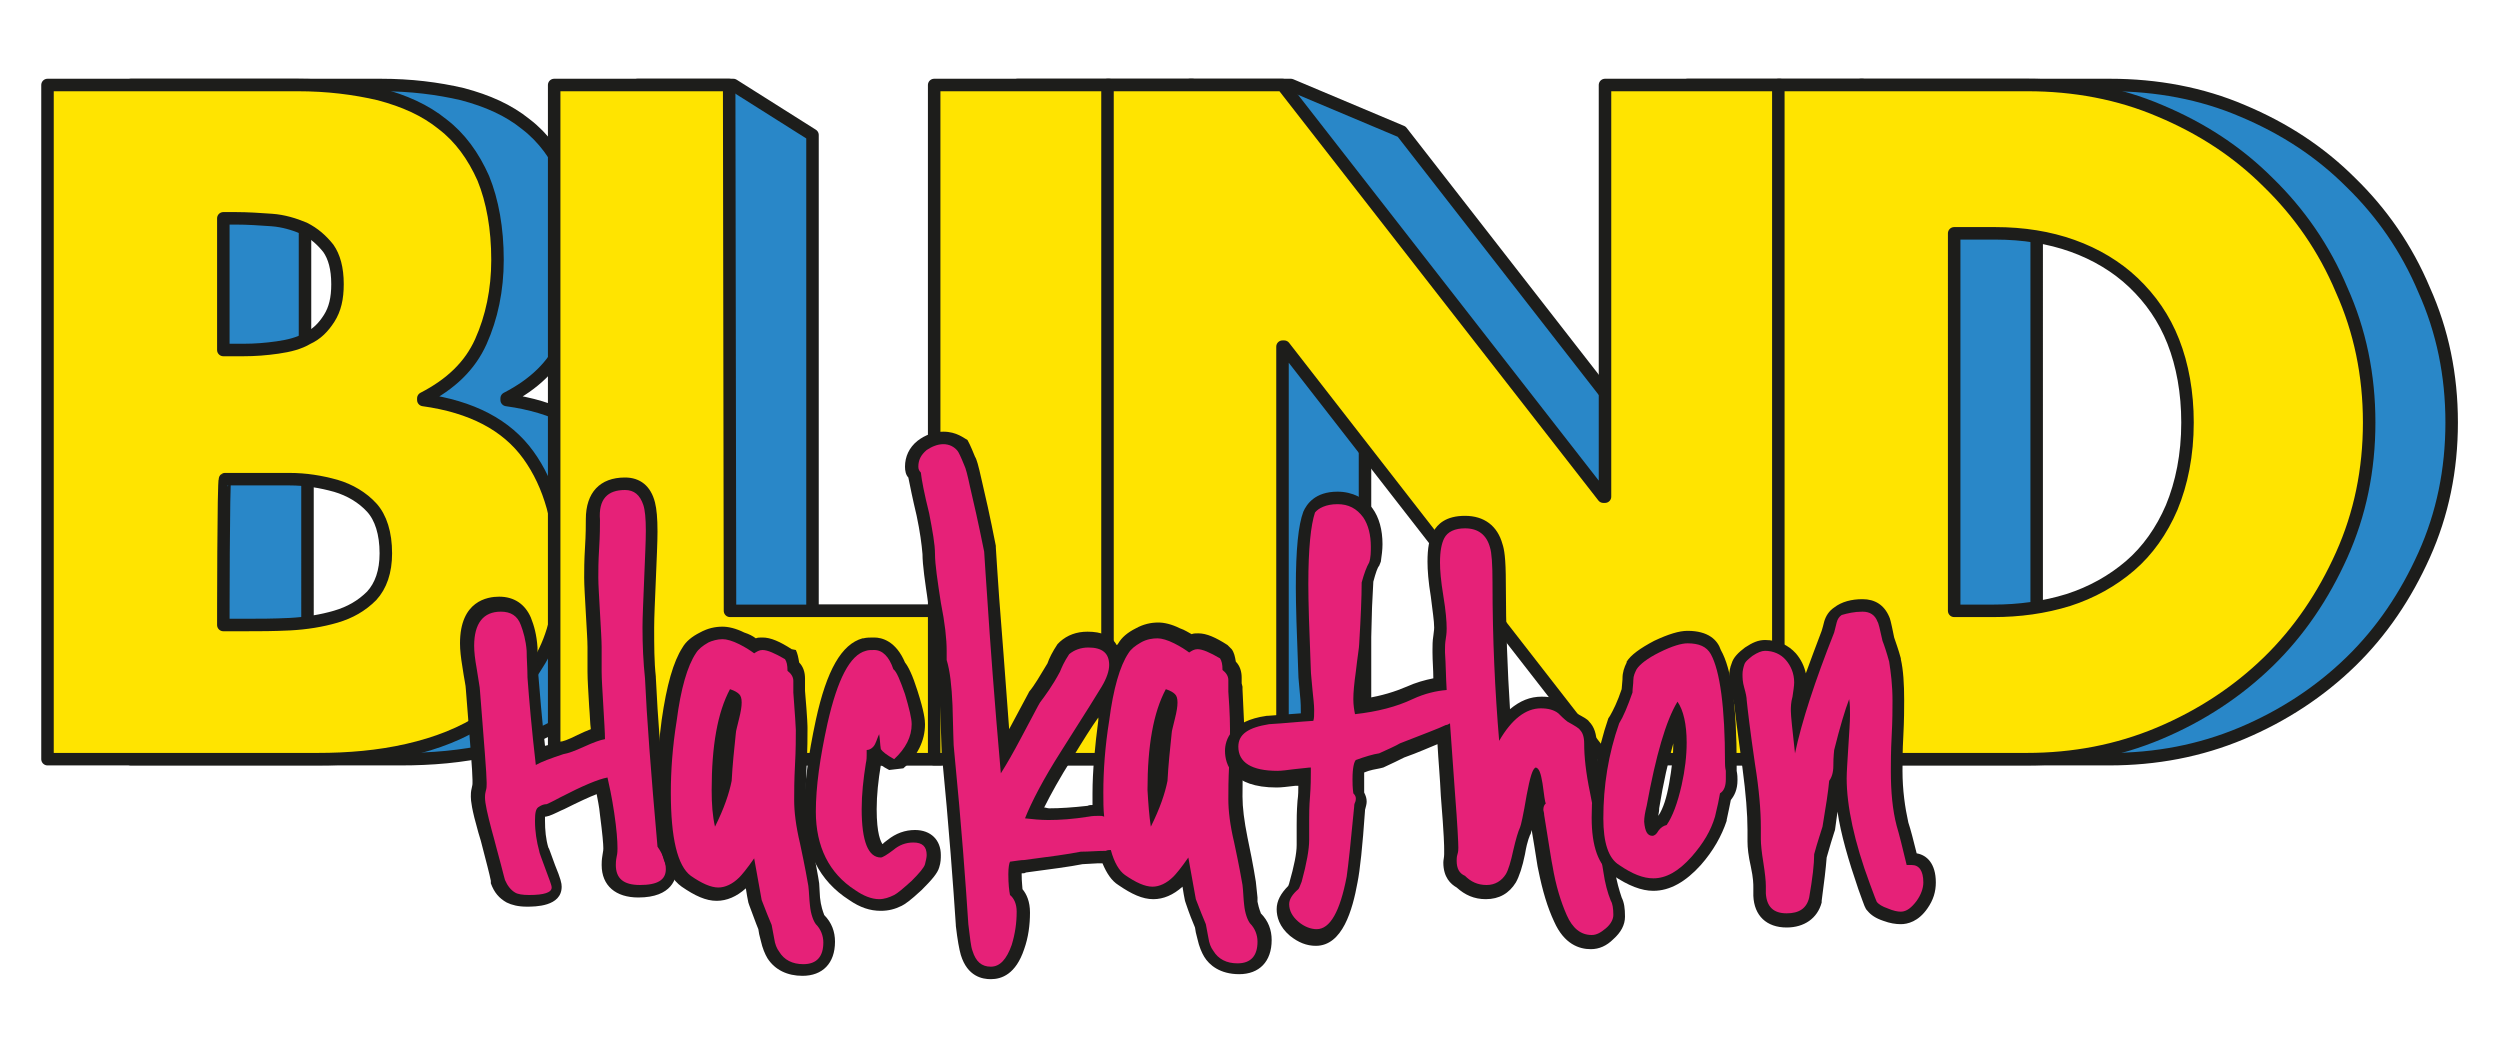 <?xml version="1.0" encoding="utf-8"?>
<!-- Generator: Adobe Illustrator 19.2.1, SVG Export Plug-In . SVG Version: 6.00 Build 0)  -->
<svg version="1.0" id="Layer_1" xmlns="http://www.w3.org/2000/svg" xmlns:xlink="http://www.w3.org/1999/xlink" x="0px" y="0px"
	 viewBox="0 0 300 126" style="enable-background:new 0 0 300 126;" xml:space="preserve">
<style type="text/css">
	.st0{fill:#2987C8;stroke:#1D1D1B;stroke-width:1.5;stroke-linejoin:round;stroke-miterlimit:10;}
	.st1{fill:#FFE400;stroke:#1D1D1B;stroke-width:1.5;stroke-linejoin:round;stroke-miterlimit:10;}
	.st2{fill:#E62178;}
	.st3{fill:#1D1D1B;}
</style>
<g>
	<g>
		<g>
			<path class="st0" d="M15.7,91.1V10.2h30c3.6,0,6.8,0.4,9.8,1.1c3,0.8,5.5,1.9,7.6,3.6c2.1,1.6,3.7,3.8,4.9,6.5
				c1.1,2.7,1.7,6,1.7,9.8c0,3.6-0.7,6.9-2,9.8c-1.3,2.9-3.6,5.1-6.9,6.8V48c5.8,0.8,10,3,12.6,6.6c2.6,3.6,3.9,8.3,3.9,13.9
				c0,4.2-0.8,7.8-2.5,10.7c-1.7,2.9-3.9,5.2-6.6,7c-2.7,1.8-5.8,3-9.3,3.8c-3.5,0.8-7.1,1.1-10.8,1.1L15.7,91.1L15.7,91.1z
				 M36.7,42H39c1.4,0,2.7-0.1,4.1-0.3c1.4-0.2,2.6-0.5,3.6-1.1c1.1-0.5,1.9-1.3,2.6-2.4c0.7-1,1-2.4,1-4.1c0-1.9-0.4-3.3-1.1-4.3
				c-0.8-1-1.7-1.8-2.9-2.4c-1.2-0.5-2.5-0.9-3.9-1c-1.4-0.1-2.9-0.2-4.3-0.2h-1.5V42z M36.7,75h2.7c1.6,0,3.3,0,5.3-0.1
				c1.9-0.1,3.8-0.4,5.5-0.9c1.7-0.5,3.1-1.3,4.3-2.5c1.1-1.2,1.7-2.9,1.7-5.1c0-2.4-0.6-4.3-1.7-5.5c-1.1-1.2-2.6-2.1-4.3-2.6
				c-1.8-0.5-3.6-0.8-5.6-0.8s-3.9,0-5.6,0h-2.1V75z"/>
			<path class="st0" d="M97.5,73.3h25.2v17.8H76.5V10.2h11.5l9.5,6L97.5,73.3L97.5,73.3z"/>
			<path class="st0" d="M143.1,91.1h-21V10.2h21V91.1z"/>
			<path class="st0" d="M142.8,10.2h12.1l13.3,5.6l34.1,43.8h0.2V10.2h21v80.9h-21l-38.5-49.5h-0.2v47.1l-9.2,2.4h-11.8V10.2z"/>
			<path class="st0" d="M223.4,10.2h29.8c5.6,0,11,1,15.9,3.1c5,2.1,9.3,4.9,13,8.6c3.7,3.6,6.7,7.9,8.8,12.9
				c2.2,4.9,3.3,10.2,3.3,15.9c0,5.7-1.1,11-3.3,15.9c-2.2,4.9-5.1,9.2-8.8,12.8c-3.7,3.6-8.1,6.5-13.1,8.6
				c-5,2.1-10.3,3.1-15.9,3.1h-29.8V10.2z M244.4,73.3h4.7c3.1,0,6.1-0.4,9-1.3c2.8-0.9,5.3-2.3,7.4-4.1c2.1-1.8,3.8-4.2,5-7
				c1.2-2.9,1.9-6.3,1.9-10.2c0-3.6-0.6-6.9-1.7-9.7s-2.7-5.1-4.8-7.1c-2-1.9-4.5-3.4-7.3-4.4c-2.8-1-5.9-1.5-9.3-1.5h-4.9V73.3z"/>
		</g>
	</g>
	<g>
		<g>
			<path class="st1" d="M5.7,91.1V10.2h30c3.6,0,6.8,0.4,9.8,1.1c3,0.8,5.5,1.9,7.6,3.6c2.1,1.6,3.7,3.8,4.9,6.5
				c1.1,2.7,1.7,6,1.7,9.8c0,3.6-0.7,6.9-2,9.8c-1.3,2.9-3.6,5.1-6.9,6.8V48c5.8,0.8,10,3,12.6,6.6c2.6,3.6,3.9,8.3,3.9,13.9
				c0,4.2-0.8,7.8-2.5,10.7c-1.7,2.9-3.9,5.2-6.6,7c-2.7,1.8-5.8,3-9.3,3.8c-3.5,0.8-7.1,1.1-10.8,1.1L5.7,91.1L5.7,91.1z M26.8,42
				h2.4c1.4,0,2.7-0.1,4.1-0.3c1.4-0.2,2.6-0.5,3.6-1.1c1.1-0.5,1.9-1.3,2.6-2.4s1-2.4,1-4.1c0-1.9-0.4-3.3-1.1-4.3
				c-0.8-1-1.7-1.8-2.9-2.4c-1.2-0.5-2.5-0.9-3.9-1c-1.4-0.1-2.9-0.2-4.3-0.2h-1.5L26.8,42L26.8,42z M26.8,75h2.7
				c1.6,0,3.3,0,5.3-0.1c1.9-0.1,3.8-0.4,5.5-0.9c1.7-0.5,3.1-1.3,4.3-2.5c1.1-1.2,1.7-2.9,1.7-5.1c0-2.4-0.6-4.3-1.7-5.5
				c-1.1-1.2-2.6-2.1-4.3-2.6c-1.8-0.5-3.6-0.8-5.6-0.8c-2,0-3.9,0-5.6,0h-2.1C26.8,57.6,26.8,75,26.8,75z"/>
			<path class="st1" d="M87.6,73.3h25.2v17.8H66.5V10.2h21L87.6,73.3L87.6,73.3z"/>
			<path class="st1" d="M133.1,91.1h-21V10.2h21V91.1z"/>
			<path class="st1" d="M132.9,10.2h21l38.5,49.4h0.2V10.2h21v80.9h-21l-38.5-49.5h-0.2v49.5h-21V10.2z"/>
			<path class="st1" d="M213.5,10.2h29.8c5.6,0,11,1,15.9,3.1c5,2.1,9.3,4.9,13,8.6c3.7,3.6,6.7,7.9,8.8,12.9
				c2.2,4.9,3.3,10.2,3.3,15.9c0,5.7-1.1,11-3.3,15.9c-2.2,4.9-5.1,9.2-8.8,12.8c-3.7,3.6-8.1,6.5-13.1,8.6
				c-5,2.1-10.3,3.1-15.9,3.1h-29.8V10.2z M234.5,73.3h4.7c3.1,0,6.1-0.4,9-1.3c2.8-0.9,5.3-2.3,7.4-4.1c2.1-1.8,3.8-4.2,5-7
				c1.2-2.9,1.9-6.3,1.9-10.2c0-3.6-0.6-6.9-1.7-9.7c-1.1-2.8-2.7-5.1-4.8-7.1c-2-1.9-4.5-3.4-7.3-4.4c-2.8-1-5.9-1.5-9.3-1.5h-4.9
				L234.5,73.3L234.5,73.3z"/>
		</g>
	</g>
	<g>
		<g>
			<path class="st2" d="M63.2,107.9c-0.9,0-1.6-0.1-2.1-0.4c-0.7-0.4-1.2-1-1.5-1.9l0-0.1l0,0c0-0.1-0.2-0.7-0.4-1.8l-1.1-4
				c-0.6-2-0.8-3.3-0.8-4.1c0-0.2,0-0.5,0.1-0.9c0-0.3,0.1-0.5,0.1-0.7v-0.2c0-0.9-0.3-4.6-0.8-10.9c0-0.4-0.2-1.3-0.4-2.6
				c-0.2-1.2-0.3-2.1-0.3-2.8c0-4.2,2.5-4.8,4-4.8c1.5,0,2.6,0.7,3.1,2c0.4,0.9,0.6,2,0.7,3.3l0.1,3.2c0.2,2.4,0.5,5.6,0.9,9.5
				c0.7-0.3,1.5-0.6,2.4-0.9c0.4-0.1,1.1-0.3,2.4-0.9c0.8-0.4,1.5-0.7,2.1-0.8c0-0.8-0.1-1.9-0.2-3.3c-0.1-1.8-0.2-3.2-0.2-4.2v-2.9
				c0-0.9-0.1-2.2-0.2-4.1c-0.1-1.9-0.2-3.3-0.2-4.3c0-0.8,0-1.9,0.1-3.5c0.1-1.5,0.1-2.7,0.1-3.4c0-2.8,1.4-4.3,3.9-4.3
				c1.4,0,2.5,0.8,2.9,2.3c0.2,0.7,0.3,1.8,0.3,3.3c0,1.3-0.1,3.3-0.2,5.8c-0.1,2.5-0.2,4.4-0.2,5.7c0,2.2,0.1,4.2,0.2,6
				c0.2,4.5,0.7,11.2,1.5,20c0.7,1.1,1,2.1,1,2.9c0,1-0.5,2.7-3.8,2.7c-3.2,0-3.7-2-3.7-3.2c0-0.2,0-0.6,0.1-1.1
				c0.1-0.5,0.1-0.8,0.1-0.9c0-0.8-0.1-2.2-0.4-4.2c-0.2-1.4-0.4-2.6-0.6-3.4c-1.1,0.3-2.7,1.1-4.9,2.1c-0.4,0.2-0.9,0.5-1.7,0.8
				l-0.2,0.1c-0.2,0-0.4,0.1-0.7,0.2c0,0-0.1,0.2-0.1,1c0,1.2,0.2,2.4,0.5,3.4c0,0.2,0.2,0.6,0.8,2.2c0.7,1.7,0.7,2.1,0.7,2.3
				C66.6,107.9,64.1,107.9,63.2,107.9z"/>
			<path class="st3" d="M75,58.8c1.1,0,1.8,0.6,2.2,1.8c0.2,0.6,0.3,1.6,0.3,3.1c0,1.3-0.1,3.2-0.2,5.8c-0.1,2.6-0.2,4.5-0.2,5.8
				c0,2.2,0.1,4.2,0.3,6.1c0.2,4.5,0.7,11.2,1.5,20.2c0.7,1,1,1.9,1,2.7c0,1.3-1,1.9-3.1,1.9c-2,0-2.9-0.8-2.9-2.4
				c0-0.2,0-0.5,0.1-1c0.1-0.4,0.1-0.8,0.1-1c0-0.9-0.1-2.3-0.4-4.3c-0.3-2-0.6-3.3-0.8-4.2c-1.1,0.2-3,1-5.7,2.4
				c-0.4,0.2-0.9,0.5-1.6,0.8c-0.3,0-0.6,0.1-0.9,0.3c-0.4,0.2-0.5,0.7-0.5,1.7c0,1.3,0.2,2.5,0.5,3.6c0,0.2,0.3,0.9,0.8,2.3
				c0.4,1.1,0.7,1.8,0.7,2.1c0,0.6-0.9,0.9-2.7,0.9c-0.8,0-1.4-0.1-1.7-0.3c-0.5-0.3-0.9-0.8-1.2-1.5c0,0-0.2-0.7-0.5-1.9
				c-0.4-1.4-0.7-2.7-1.1-4.1c-0.5-1.9-0.8-3.2-0.8-3.9c0-0.2,0-0.4,0.1-0.8c0.1-0.3,0.1-0.6,0.1-0.8v-0.2c0-1-0.3-4.6-0.8-11
				c0-0.4-0.2-1.3-0.4-2.7c-0.2-1.1-0.3-2-0.3-2.7c0-2.7,1.1-4.1,3.2-4.1c1.2,0,2,0.5,2.4,1.6c0.3,0.8,0.6,1.8,0.7,3.1
				c0,1,0.1,2.1,0.1,3.2c0.2,2.7,0.5,6.2,1,10.5c0.7-0.4,1.8-0.8,3.3-1.3c0.6-0.1,1.4-0.4,2.5-0.9c1.1-0.5,1.9-0.8,2.5-0.9
				c0-0.8-0.1-2.2-0.2-4c-0.1-1.8-0.2-3.2-0.2-4.1c0-0.3,0-0.8,0-1.4s0-1.2,0-1.5c0-0.9-0.1-2.3-0.2-4.2c-0.1-1.9-0.2-3.3-0.2-4.2
				c0-0.8,0-1.9,0.1-3.5c0.1-1.6,0.1-2.7,0.1-3.4C71.8,59.9,72.9,58.8,75,58.8 M75,57.3c-3,0-4.7,1.8-4.7,5c0,0.7,0,1.8-0.1,3.4
				c-0.1,1.6-0.1,2.8-0.1,3.6c0,1,0.1,2.4,0.2,4.3c0.1,1.9,0.2,3.2,0.2,4.1v1.5v1.4c0,1,0.1,2.4,0.2,4.2c0.1,1.1,0.1,2,0.2,2.7
				c-0.5,0.2-1,0.4-1.6,0.7c-1.2,0.6-1.8,0.8-2.1,0.8l-0.2,0c-0.6,0.2-1.1,0.4-1.6,0.5c-0.4-3.4-0.6-6.2-0.8-8.5
				c0-1.1-0.1-2.1-0.1-3.2l0-0.1c-0.1-1.5-0.4-2.6-0.8-3.6c-0.7-1.6-2-2.5-3.8-2.5c-1.4,0-4.7,0.5-4.7,5.6c0,0.8,0.1,1.7,0.3,2.9
				c0.2,1.4,0.4,2.2,0.4,2.6c0.5,6.3,0.8,9.9,0.8,10.9V94c0,0.1,0,0.2-0.1,0.6c-0.1,0.4-0.1,0.7-0.1,1c0,0.5,0.1,1.5,0.9,4.3l0.3,1
				l0.8,3.1c0.1,0.4,0.4,1.6,0.4,1.7l0,0l0,0.3c0.4,1.1,1,1.8,1.9,2.3c0.6,0.3,1.4,0.5,2.4,0.5c1,0,4.2,0,4.2-2.4
				c0-0.4-0.1-0.9-0.8-2.6c-0.6-1.6-0.7-2-0.8-2.1l0,0.1l0-0.1c-0.3-1-0.4-2.1-0.4-3.2c0-0.2,0-0.4,0-0.5c0.1,0,0.1,0,0.1,0l0.4-0.1
				c0.8-0.3,1.3-0.6,1.8-0.8c1.8-0.9,3.1-1.5,3.9-1.8c0.1,0.6,0.3,1.4,0.4,2.5c0.3,2.3,0.4,3.5,0.4,4c0,0.1,0,0.3-0.1,0.8
				c-0.1,0.6-0.1,0.9-0.1,1.2c0,2.5,1.7,3.9,4.4,3.9c4.1,0,4.6-2.4,4.6-3.4c0-1-0.3-2-1-3.2c-0.8-8.7-1.3-15.4-1.5-19.8l0-0.1
				c-0.2-1.8-0.2-3.8-0.2-5.9c0-1.3,0.1-3.2,0.2-5.7c0.1-2.5,0.2-4.5,0.2-5.8c0-1.6-0.1-2.7-0.3-3.5C78.1,58.3,76.8,57.3,75,57.3
				L75,57.3z"/>
		</g>
		<g>
			<path class="st2" d="M96.2,116.4c-1.6,0-2.8-0.6-3.6-1.8c-0.3-0.5-0.6-1.1-0.7-1.8l-0.3-1.6c-0.3-0.7-0.7-1.7-1.2-3l0-0.1
				c-0.1-0.8-0.3-1.9-0.6-3.3c-0.4,0.5-0.6,0.8-0.8,1c-1,0.9-2,1.4-3.1,1.4c-1.1,0-2.3-0.5-3.7-1.5c-1.9-1.3-2.8-4.8-2.8-10.6
				c0-2.7,0.2-5.6,0.7-8.7c0.6-4.1,1.3-6.8,2.4-8.4c0.4-0.6,1-1.1,1.8-1.5c0.8-0.4,1.6-0.6,2.4-0.6c0.6,0,1.4,0.2,2.3,0.7
				c0.6,0.3,1.1,0.6,1.5,0.9c0.3-0.1,0.6-0.2,0.9-0.2c0.8,0,1.8,0.4,3.1,1.2l0.2,0.2c0.2,0.3,0.3,0.8,0.4,1.4
				c0.4,0.4,0.7,0.9,0.7,1.6v0.6l0,0.1c0,0.1,0,0.2,0,0.2l0,0.2v0.3c0.2,3,0.3,4.2,0.3,4.5c0,1,0,2.3-0.1,4.2
				c-0.1,1.8-0.1,3.2-0.1,4.1c0,1.3,0.2,3,0.6,5c0.6,2.8,0.9,4.5,1,5.1l0.2,2.5c0.1,1.1,0.4,1.6,0.5,1.8c0.7,0.8,1.1,1.7,1.1,2.7
				C99.3,115.3,98.2,116.4,96.2,116.4z M87.9,83.7c-1.2,2.7-1.8,6.4-1.8,11.1c0,0.5,0,1.1,0,1.6c0.4-1,0.7-2,0.8-2.8
				c0.1-1.8,0.3-3.7,0.4-5.6c0-0.4,0.2-1,0.4-1.9c0.2-0.7,0.3-1.3,0.3-1.7c0-0.4-0.1-0.5-0.1-0.5v0C88.1,83.8,88.1,83.8,87.9,83.7z"
				/>
			<path class="st3" d="M86.7,76.7c0.5,0,1.2,0.2,2,0.6c0.8,0.4,1.4,0.8,1.8,1.1c0.3-0.2,0.6-0.4,1-0.4c0.6,0,1.5,0.4,2.7,1.1
				c0.2,0.3,0.3,0.7,0.3,1.4c0.4,0.3,0.7,0.7,0.7,1.2c0,0.1,0,0.3,0,0.6c0,0.2,0,0.4,0,0.5v0.3c0.2,2.7,0.3,4.2,0.3,4.5
				c0,0.9,0,2.4-0.1,4.2c-0.1,1.9-0.1,3.2-0.1,4.2c0,1.4,0.2,3.1,0.7,5.2c0.6,2.8,0.9,4.5,1,5.1c0.1,0.8,0.1,1.6,0.2,2.4
				c0.1,1,0.4,1.8,0.7,2.2c0.6,0.6,0.9,1.4,0.9,2.2c0,1.7-0.8,2.6-2.4,2.6c-1.3,0-2.3-0.5-2.9-1.5c-0.3-0.4-0.5-0.9-0.6-1.6
				c-0.1-0.5-0.2-1.1-0.3-1.6c-0.3-0.7-0.7-1.7-1.2-3c-0.2-1.1-0.5-2.8-0.9-5c-0.9,1.3-1.5,2-1.8,2.3c-0.8,0.8-1.7,1.2-2.5,1.2
				c-0.9,0-2-0.5-3.3-1.4c-1.6-1.2-2.4-4.5-2.4-10c0-2.6,0.2-5.5,0.7-8.6c0.5-3.9,1.3-6.6,2.3-8.1c0.3-0.5,0.8-0.9,1.5-1.3
				C85.4,76.9,86.1,76.7,86.7,76.7 M85.8,99.2c1.1-2.2,1.7-4,2-5.5c0.1-1.9,0.3-3.8,0.5-5.7c0-0.3,0.2-0.9,0.4-1.8
				c0.2-0.8,0.3-1.4,0.3-1.9c0-0.5-0.1-0.8-0.3-1c-0.2-0.2-0.5-0.4-1.1-0.6c-1.5,2.8-2.2,6.8-2.2,12.1
				C85.4,96.5,85.5,97.9,85.8,99.2 M86.7,75.2c-0.9,0-1.8,0.2-2.7,0.7c-1,0.5-1.7,1.1-2.1,1.8c-1.1,1.7-1.9,4.5-2.5,8.7
				c-0.4,3.1-0.7,6.1-0.7,8.8c0,6.1,1,9.7,3.1,11.2c1.6,1.1,2.9,1.7,4.2,1.7c1.2,0,2.4-0.5,3.5-1.5c0.1,0.7,0.2,1.2,0.3,1.7l0.1,0.3
				c0.5,1.3,0.8,2.2,1.1,2.9l0.1,0.6l0.2,0.8c0.2,0.9,0.5,1.6,0.8,2.1c0.9,1.4,2.4,2.1,4.2,2.1c2.4,0,3.9-1.5,3.9-4.1
				c0-1.2-0.4-2.3-1.3-3.2c0-0.1-0.2-0.4-0.4-1.4l-0.1-0.7l-0.1-1.7c-0.1-0.7-0.4-2.4-1-5.3c-0.4-2-0.6-3.6-0.6-4.9
				c0-0.9,0-2.3,0.1-4.1c0.1-1.9,0.1-3.3,0.1-4.3c0-0.2,0-1-0.3-4.5v-0.3l0-0.4c0,0.1,0,0.1,0,0.1l0-0.3v-0.6c0-0.7-0.2-1.4-0.7-1.9
				c-0.1-0.6-0.2-1.1-0.4-1.5L95,77.9c-1.4-0.9-2.5-1.4-3.5-1.4c-0.3,0-0.6,0-0.8,0.1c-0.4-0.3-0.8-0.5-1.4-0.7
				C88.3,75.4,87.4,75.2,86.7,75.2L86.7,75.2z"/>
		</g>
		<g>
			<path class="st2" d="M105.6,108.6c-1.1,0-2.2-0.4-3.4-1.2c-3.3-2.2-5-5.5-5-10.1c0-3,0.5-6.7,1.4-10.8c1.3-5.6,2.9-8.6,5.1-9.2
				c0.4-0.1,0.8-0.1,1.2-0.1c0.9,0,2.2,0.5,3,2.6c0.3,0.4,0.8,1.1,1.4,3.2c0.6,1.9,0.8,3.1,0.8,3.8c0,1.7-0.8,3.3-2.4,4.7l-0.9,0.1
				c-1-0.5-1.5-1-1.8-1.4c-0.1,0.1-0.2,0.1-0.2,0.2c0,0,0,0,0,0c0,0.3,0,0.6-0.1,1.1c-0.3,1.8-0.5,3.6-0.5,5.4
				c0,3.2,0.6,5.1,1.6,5.1c0,0,0.2-0.1,1-0.7c0.9-0.7,1.8-1.1,2.9-1.1c1.5,0,2.4,0.9,2.4,2.3c0,0.4-0.1,0.9-0.2,1.3
				c-0.1,0.4-0.4,1-1.9,2.4c-1,1-1.8,1.6-2.3,1.8C107,108.4,106.3,108.6,105.6,108.6z"/>
			<path class="st3" d="M104.9,78c1,0,1.8,0.8,2.3,2.3c0.4,0.3,0.8,1.3,1.4,3c0.5,1.7,0.8,2.9,0.8,3.6c0,1.5-0.7,2.9-2.1,4.2
				c-0.9-0.5-1.4-0.9-1.6-1.2c-0.1-0.6-0.1-1.2-0.2-1.8c-0.2,0.4-0.3,0.8-0.5,1.2c-0.2,0.4-0.6,0.7-1,0.7c0,0.2,0,0.4,0,0.6
				c0,0.2,0,0.6-0.1,1c-0.3,1.9-0.5,3.7-0.5,5.5c0,3.9,0.8,5.8,2.3,5.8c0.2,0,0.7-0.3,1.5-0.9c0.7-0.6,1.5-0.9,2.4-0.9
				c1.1,0,1.6,0.5,1.6,1.5c0,0.3-0.1,0.7-0.2,1.1c-0.1,0.4-0.7,1.1-1.6,2c-1,0.9-1.7,1.5-2.1,1.7c-0.6,0.3-1.2,0.5-1.8,0.5
				c-0.9,0-1.9-0.4-2.9-1.1c-3.1-2-4.7-5.2-4.7-9.4c0-3,0.5-6.5,1.4-10.6c1.2-5.3,2.7-8.2,4.6-8.7C104.2,78,104.5,78,104.9,78
				 M104.9,76.5c-0.5,0-0.9,0-1.3,0.1l-0.1,0c-2.5,0.7-4.3,3.8-5.6,9.8c-0.9,4.2-1.4,7.8-1.4,10.9c0,4.8,1.8,8.4,5.4,10.7
				c1.3,0.9,2.5,1.3,3.8,1.3c0.9,0,1.7-0.2,2.5-0.6c0.4-0.2,1-0.6,2.4-1.9c1.2-1.2,1.9-2,2.1-2.7c0.2-0.6,0.2-1.1,0.2-1.5
				c0-1.8-1.2-3-3.1-3c-1.2,0-2.3,0.4-3.3,1.2c-0.3,0.2-0.5,0.4-0.6,0.5c-0.2-0.3-0.7-1.2-0.7-4.2c0-1.7,0.2-3.5,0.5-5.3
				c0,0,0,0,0,0c0.3,0.2,0.6,0.4,1,0.6l1.7-0.2c1.7-1.5,2.6-3.3,2.6-5.3c0-0.5-0.1-1.5-0.9-4c-0.6-1.9-1.1-2.9-1.5-3.4
				C107.5,76.9,105.8,76.5,104.9,76.5L104.9,76.5z"/>
		</g>
		<g>
			<path class="st2" d="M118.9,116.7c-1,0-2.3-0.4-2.9-2.4c-0.2-0.6-0.4-1.7-0.5-3.3c-0.3-4.6-0.8-11.6-1.7-20.8
				c-0.1-0.8-0.2-3.5-0.2-5.5c-0.1-2.2-0.3-4-0.7-5.2l0-0.2v-1.1c0-1.4-0.2-3.3-0.6-5.7c-0.4-2.7-0.7-4.6-0.7-5.9
				c0-1.2-0.3-2.8-0.7-4.7c-0.5-2.2-0.9-3.8-1-4.7c-0.2-0.2-0.3-0.6-0.3-1.1c0-1,0.4-1.9,1.2-2.5c0.8-0.6,1.7-1,2.6-1
				c1,0,1.8,0.4,2.3,1.1c0.1,0.1,0.2,0.4,0.8,1.9c0.1,0.2,0.3,0.8,0.7,2.7c0.4,1.7,1,4.2,1.7,7.8l0,0.1c0.1,1.3,0.2,3.3,0.4,6
				c0.3,4.2,0.7,10.4,1.4,18.3c0.4-0.7,0.8-1.4,1.2-2.2c1.5-2.8,2.2-4,2.3-4.3l0.1-0.1c0.6-0.7,1.4-1.9,2.3-3.5
				c0.2-0.6,0.6-1.3,1.2-2.2l0.1-0.2c0.7-0.7,1.7-1,2.8-1c2.1,0,3.2,1.1,3.2,2.9c0,0.1,0,0.3,0,0.4c0.3-0.9,0.7-1.7,1.1-2.3
				c0.4-0.6,1-1.1,1.8-1.6c0.8-0.4,1.6-0.6,2.4-0.6c0.6,0,1.4,0.2,2.3,0.7c0.6,0.3,1.2,0.6,1.5,0.9c0.3-0.1,0.6-0.2,0.9-0.2
				c0.8,0,1.8,0.4,3.1,1.2l0.2,0.2c0.2,0.3,0.3,0.8,0.4,1.4c0.4,0.4,0.7,0.9,0.7,1.6v0.6l0,0.1c0,0.1,0,0.2,0,0.2l0,0.2v0.3
				c0.1,1.8,0.2,4.1,0.2,4.5c0,1,0,2.4-0.1,4.2c-0.1,1.8-0.1,3.2-0.1,4.1c0,1.3,0.2,3,0.6,5c0.6,2.8,0.9,4.5,1,5.1l0.2,2.5
				c0.1,1.1,0.4,1.6,0.5,1.8c0.7,0.7,1.1,1.7,1.1,2.7c0,2.2-1.1,3.3-3.1,3.3c-1.6,0-2.8-0.6-3.6-1.8c-0.3-0.5-0.6-1.1-0.7-1.8
				l-0.3-1.6c-0.3-0.7-0.7-1.7-1.2-3l0-0.1c-0.1-0.8-0.3-1.9-0.6-3.3c-0.4,0.5-0.6,0.8-0.8,1c-1,0.9-2,1.4-3.1,1.4
				c-1.1,0-2.3-0.5-3.7-1.5c-0.8-0.6-1.4-1.5-1.8-2.8c0,0-3,0.1-3,0.1c-1.5,0.3-3.8,0.6-6.8,1c-0.3,0-0.7,0.1-1.1,0.1
				c0,0.2,0,0.4,0,0.8c0,1.2,0.1,1.8,0.1,2.1c0.6,0.6,0.8,1.4,0.8,2.4c0,1.5-0.2,2.9-0.6,4.2C121.5,115.7,120.4,116.7,118.9,116.7z
				 M124.2,97.6c0.6,0,1.1,0.1,1.8,0.1c1.3,0,2.9-0.1,4.7-0.4c0.5-0.1,0.9-0.1,1.3-0.1c0-0.7,0-1.4,0-2.1c0-2.7,0.2-5.6,0.7-8.7
				c0.2-1.7,0.5-3.2,0.8-4.5c-0.1,0.3-0.3,0.6-0.5,0.9c-0.3,0.5-1.9,3.1-4.9,7.8C126.3,93.5,125,95.8,124.2,97.6z M140.3,83.7
				c-1.2,2.7-1.8,6.4-1.8,11.1c0,0.5,0,1.1,0,1.6c0.4-1,0.7-2,0.8-2.8c0.1-1.8,0.3-3.7,0.5-5.6c0-0.4,0.2-1,0.4-1.9
				c0.2-0.9,0.3-1.4,0.3-1.7c0-0.4-0.1-0.5-0.1-0.5l0,0C140.5,83.8,140.4,83.8,140.3,83.7z"/>
			<path class="st3" d="M113.2,53.3c0.7,0,1.3,0.3,1.7,0.8c0.1,0.1,0.4,0.7,0.8,1.7c0.2,0.4,0.4,1.2,0.7,2.6c0.4,1.7,1,4.3,1.7,7.8
				c0.1,1.4,0.2,3.3,0.4,6c0.3,4.6,0.8,11.5,1.6,20.6c0.7-1.1,1.5-2.5,2.4-4.2c1.4-2.6,2.1-4,2.3-4.3c0.6-0.8,1.5-2,2.4-3.7
				c0.2-0.5,0.5-1.2,1.1-2.1c0.6-0.5,1.4-0.8,2.3-0.8c1.7,0,2.5,0.7,2.5,2.1c0,0.7-0.3,1.6-0.9,2.6c-0.3,0.5-1.9,3.1-4.9,7.8
				c-2.1,3.3-3.5,6-4.3,8c0.9,0.1,1.8,0.2,2.8,0.2c1.4,0,2.9-0.1,4.8-0.4c0.5-0.1,1-0.1,1.3-0.1c0.2,0,0.4,0,0.6,0.1
				c-0.1-0.9-0.1-1.9-0.1-2.9c0-2.6,0.2-5.5,0.7-8.6c0.5-3.9,1.3-6.6,2.3-8.1c0.3-0.5,0.8-0.9,1.5-1.3c0.7-0.4,1.4-0.5,2-0.5
				c0.5,0,1.2,0.2,2,0.6c0.8,0.4,1.4,0.8,1.8,1.1c0.3-0.2,0.6-0.4,1-0.4c0.6,0,1.5,0.4,2.7,1.1c0.2,0.3,0.3,0.7,0.3,1.4
				c0.4,0.3,0.7,0.7,0.7,1.2c0,0.1,0,0.3,0,0.6c0,0.2,0,0.4,0,0.5v0.3c0.2,2.7,0.2,4.2,0.2,4.5c0,0.9,0,2.4-0.1,4.2
				c-0.1,1.9-0.1,3.2-0.1,4.2c0,1.4,0.2,3.1,0.7,5.2c0.6,2.8,0.9,4.5,1,5.1c0.1,0.8,0.1,1.6,0.2,2.4c0.1,1,0.4,1.8,0.7,2.2
				c0.6,0.6,0.9,1.4,0.9,2.2c0,1.7-0.8,2.6-2.4,2.6c-1.3,0-2.3-0.5-2.9-1.5c-0.3-0.4-0.5-0.9-0.6-1.6c-0.1-0.5-0.2-1.1-0.3-1.6
				c-0.3-0.7-0.7-1.7-1.2-3c-0.2-1.1-0.5-2.8-0.9-5c-0.9,1.3-1.5,2-1.8,2.3c-0.8,0.8-1.7,1.2-2.5,1.2c-0.9,0-2-0.5-3.3-1.4
				c-0.7-0.5-1.3-1.5-1.7-3c-0.2,0-0.4,0-0.6,0.1c-1,0-2,0.1-3,0.1c-1.5,0.3-3.7,0.6-6.8,1c-0.4,0-0.9,0.1-1.7,0.2
				c-0.1,0.2-0.2,0.7-0.2,1.5c0,1.2,0.1,2,0.2,2.5c0.5,0.4,0.8,1.1,0.8,2c0,1.4-0.2,2.7-0.6,4c-0.6,1.7-1.4,2.6-2.5,2.6
				c-1.1,0-1.8-0.6-2.2-1.9c-0.2-0.5-0.3-1.6-0.5-3.2c-0.3-4.6-0.8-11.6-1.7-20.8c-0.1-0.6-0.1-2.4-0.2-5.5
				c-0.1-2.3-0.3-4.1-0.7-5.4c0-0.2,0-0.6,0-1.1c0-1.4-0.2-3.3-0.7-5.8c-0.4-2.6-0.7-4.6-0.7-5.8c0-1.2-0.3-2.8-0.7-4.9
				c-0.6-2.4-0.9-4-1-4.9c-0.2-0.2-0.3-0.4-0.3-0.7c0-0.8,0.3-1.4,1-2C111.8,53.6,112.5,53.3,113.2,53.3 M138.1,99.2
				c1.1-2.2,1.7-4,2-5.5c0.1-1.9,0.3-3.8,0.5-5.7c0-0.3,0.2-0.9,0.4-1.8c0.2-0.8,0.3-1.4,0.3-1.9c0-0.5-0.1-0.8-0.3-1
				c-0.2-0.2-0.5-0.4-1.1-0.6c-1.5,2.8-2.2,6.8-2.2,12.1C137.8,96.5,137.9,97.9,138.1,99.2 M113.2,51.8c-1.1,0-2.2,0.4-3.1,1.1
				c-1,0.8-1.5,1.9-1.5,3.1c0,0.5,0.1,1,0.4,1.3c0.2,1,0.5,2.5,1,4.6c0.4,1.9,0.6,3.4,0.7,4.6c0,1.3,0.3,3.3,0.7,6
				c0.4,2.4,0.6,4.3,0.6,5.6v1.1l0.1,0.4c0.4,1.2,0.6,2.9,0.7,5.1c0.1,3,0.2,4.9,0.2,5.6c0.9,9.2,1.4,16.2,1.7,20.7l0,0.1
				c0.2,1.7,0.4,2.8,0.6,3.5c0.8,2.6,2.6,2.9,3.6,2.9c1.3,0,3-0.6,4-3.6c0.5-1.4,0.7-2.9,0.7-4.4c0-1.3-0.4-2.2-0.9-2.8
				c0-0.3-0.1-0.8-0.1-1.8c0,0,0-0.1,0-0.1c0.2,0,0.4,0,0.5-0.1c3-0.4,5.3-0.7,6.8-1l1.8-0.1l0.6,0c0.5,1.2,1.1,2.1,1.9,2.6
				c1.6,1.1,2.9,1.7,4.2,1.7c1.2,0,2.4-0.5,3.5-1.5c0.1,0.7,0.2,1.2,0.3,1.7l0.1,0.3c0.4,1.2,0.8,2.2,1.1,2.9l0.1,0.6l0.2,0.8
				c0.2,0.9,0.5,1.6,0.8,2.1c0.6,1,1.9,2.1,4.2,2.1c2.4,0,3.9-1.5,3.9-4.1c0-1.2-0.4-2.3-1.3-3.2c0-0.1-0.2-0.4-0.4-1.4l0-0.5
				l-0.2-1.9c-0.1-0.5-0.2-1.5-1-5.3c-0.4-2-0.6-3.6-0.6-4.9c0-0.9,0-2.3,0.1-4.1c0.1-1.8,0.1-3.3,0.1-4.3c0-0.1,0-0.4-0.2-4.5v-0.3
				l-0.1-0.4c0,0.1,0,0.2,0,0.2l0-0.3v-0.6c0-0.7-0.2-1.4-0.7-1.9c-0.1-0.6-0.2-1.1-0.5-1.5l-0.5-0.5c-1.4-0.9-2.5-1.4-3.5-1.4
				c-0.3,0-0.6,0-0.8,0.1c-0.4-0.2-0.8-0.5-1.4-0.7c-1-0.5-1.9-0.7-2.6-0.7c-0.9,0-1.8,0.2-2.7,0.7c-1,0.5-1.7,1.1-2.1,1.8
				c-0.1,0.1-0.1,0.2-0.2,0.2c-0.6-1.1-1.8-1.6-3.5-1.6c-1.3,0-2.4,0.4-3.3,1.2l-0.3,0.3c-0.6,0.9-1,1.7-1.2,2.3
				c-0.9,1.5-1.6,2.7-2.2,3.4l-0.1,0.2c-0.1,0.2-0.8,1.5-2.3,4.3c-0.5-6.7-0.9-12.1-1.2-15.8c-0.2-2.7-0.3-4.6-0.4-6l0-0.2
				c-0.7-3.6-1.3-6.2-1.7-7.9c-0.4-1.8-0.6-2.5-0.8-2.8c-0.6-1.5-0.8-1.8-0.9-2C115.7,52.6,114.8,51.8,113.2,51.8L113.2,51.8z
				 M125.3,96.9c0.8-1.6,1.9-3.6,3.3-5.8c1.4-2.3,2.4-3.9,3.2-5c0,0.1,0,0.2,0,0.3c-0.4,3.1-0.7,6.1-0.7,8.8c0,0.5,0,0.9,0,1.4
				c-0.2,0-0.4,0-0.6,0.1c-1.8,0.2-3.3,0.3-4.6,0.3C125.7,97,125.5,96.9,125.3,96.9L125.3,96.9z"/>
		</g>
		<g>
			<path class="st2" d="M191.1,113.1c-1.1,0-2.7-0.5-3.7-2.8c-0.7-1.6-1.3-3.6-1.8-6c-0.1-0.4-0.4-2.4-1-6.2c0-0.3-0.1-0.6-0.1-0.7
				c0-0.4,0.1-0.7,0.2-1c-0.1-0.4-0.2-1-0.3-2.2c0-0.1,0-0.2-0.1-0.3c-0.1,0.4-0.2,1-0.3,1.7c-0.6,3.7-0.7,3.9-0.8,4.1
				c-0.1,0.2-0.4,0.8-0.7,2.5c-0.3,1.5-0.6,2.5-1,3.2c-0.6,1.1-1.7,1.6-3,1.6c-1.2,0-2.2-0.4-3.1-1.2c-0.6-0.3-1.3-1-1.3-2.4
				c0-0.2,0-0.5,0.1-0.9c0-0.3,0-0.5,0-0.7c0-0.4-0.1-1.8-0.4-6.4c-0.2-2.6-0.4-5-0.5-7.3c-1,0.4-2.6,1.1-5,2
				c-0.6,0.3-1.4,0.7-2.5,1.2l-0.2,0.1c-0.6,0.1-1.4,0.3-2.4,0.7c0,0.2-0.1,0.7-0.1,1.7c0,0.4,0,0.9,0,1.4c0.2,0.3,0.3,0.5,0.3,0.8
				c0,0.2,0,0.5-0.1,0.8c-0.1,0.2-0.1,0.3-0.1,0.3c-0.4,4.3-0.7,7.1-0.9,8.5c-0.6,3-1.7,7-4.3,7c-0.9,0-1.8-0.4-2.7-1.1
				c-0.9-0.7-1.3-1.6-1.3-2.6c0-0.8,0.4-1.6,1.3-2.3c0-0.1,0.1-0.2,0.2-0.6c0.6-2.1,0.9-3.7,0.9-4.8V99c0-0.6,0-1.6,0.1-2.9
				c0.1-1.1,0.1-2,0.1-2.6c-0.3,0-0.7,0.1-1.2,0.1c-0.8,0.1-1.5,0.2-2.1,0.2c-4.5,0-5.4-2-5.4-3.6c0-1.3,0.8-2.9,4.4-3.4
				c1.6-0.1,3.2-0.2,4.8-0.4c0-0.2,0-0.3,0-0.6c0-0.6-0.1-1.4-0.1-2.4c-0.1-1.2-0.2-2-0.2-2.5c-0.2-4.9-0.3-8.3-0.3-10.3
				c0-4.4,0.3-7.3,0.9-8.8c0.3-0.9,1.2-1.9,3.4-1.9c1.6,0,2.8,0.7,3.7,1.9c0.7,1,1,2.4,1,3.9c0,0.7-0.1,1.4-0.2,2l-0.1,0.2
				c-0.2,0.4-0.5,1.2-0.8,2.2c0,1.6-0.1,4-0.3,7.3c0,0.4-0.2,1.6-0.4,3.4c-0.2,1.4-0.3,2.4-0.3,3.3c0,0.3,0,0.6,0,0.9
				c2.3-0.3,4.3-0.9,5.9-1.6c1.3-0.6,2.5-0.9,3.7-1.1c-0.1-1.3-0.1-2.6-0.1-3.8v-0.4c0-0.3,0-0.8,0.1-1.4c0.1-0.7,0.1-1,0.1-1.1
				c0-0.8-0.1-2-0.4-3.8c-0.3-1.8-0.4-3.2-0.4-4.1c0-1.5,0.2-2.6,0.6-3.3c0.6-1,1.6-1.5,3.2-1.5c1.9,0,3.2,1,3.8,2.9
				c0.1,0.4,0.3,1.4,0.3,4.4c0,6,0.2,11.6,0.6,16.8c1.3-1.6,2.8-2.4,4.4-2.4c1.1,0,2,0.3,2.6,0.8c0.3,0.3,0.7,0.6,1,1
				c1.1,0.6,1.4,0.9,1.6,1.1c0.4,0.4,0.7,1.1,0.7,2.1c0,1.5,0.2,3.5,0.7,5.8c0.7,3.2,1,5.1,1.1,6c0.2,2.3,0.4,3.1,0.4,3.5
				c0.2,1.3,0.5,2.4,0.9,3.4c0.2,0.4,0.3,1,0.3,1.9c0,0.8-0.4,1.5-1.1,2.2C192.6,112.8,191.9,113.1,191.1,113.1z"/>
			<path class="st3" d="M160.5,60.5c1.3,0,2.3,0.5,3.1,1.6c0.6,0.9,0.9,2.1,0.9,3.5c0,0.6,0,1.3-0.2,1.9c-0.3,0.5-0.6,1.3-0.9,2.4
				c0,1.7-0.1,4.1-0.3,7.4c0,0.4-0.2,1.5-0.4,3.3c-0.2,1.4-0.3,2.5-0.3,3.3c0,0.7,0.1,1.3,0.2,1.8c2.7-0.3,5-0.9,6.9-1.8
				c1.5-0.7,2.9-1,4.1-1.1c-0.1-1.6-0.1-3.1-0.2-4.5v-0.4c0-0.3,0-0.7,0.1-1.3c0.1-0.6,0.1-1,0.1-1.2c0-0.8-0.1-2.1-0.4-3.9
				c-0.3-1.8-0.4-3.1-0.4-4c0-1.4,0.2-2.3,0.5-2.9c0.4-0.8,1.3-1.2,2.5-1.2c1.6,0,2.6,0.8,3,2.3c0.2,0.6,0.3,2,0.3,4.2
				c0,6.8,0.3,13.1,0.8,19c1.5-2.6,3.2-3.9,5-3.9c0.9,0,1.6,0.2,2.1,0.6c0.3,0.3,0.7,0.7,1.1,1c0.9,0.5,1.4,0.8,1.5,1
				c0.3,0.3,0.5,0.8,0.5,1.6c0,1.6,0.2,3.5,0.7,5.9c0.6,3.1,1,5.1,1.1,5.9c0.2,1.9,0.4,3,0.5,3.6c0.2,1.4,0.5,2.5,0.9,3.5
				c0.2,0.3,0.3,0.9,0.3,1.7c0,0.5-0.3,1.1-0.9,1.6c-0.6,0.5-1.1,0.8-1.7,0.8c-1.3,0-2.3-0.8-3-2.4c-0.7-1.6-1.3-3.5-1.7-5.9
				c-0.1-0.4-0.4-2.4-1-6.1c0-0.3-0.1-0.5-0.1-0.6c0-0.4,0.1-0.6,0.3-0.8c-0.1-0.1-0.2-0.9-0.4-2.4c-0.2-1.2-0.4-1.8-0.8-1.9
				c-0.4,0.1-0.7,1.2-1.1,3.3c-0.4,2.4-0.7,3.7-0.8,3.9c-0.2,0.4-0.5,1.4-0.8,2.7c-0.3,1.4-0.6,2.4-0.9,2.9
				c-0.5,0.8-1.3,1.3-2.3,1.3c-1.1,0-1.9-0.4-2.6-1.1c-0.7-0.3-1-0.9-1-1.8c0-0.2,0-0.5,0.1-0.8s0.1-0.6,0.1-0.8
				c0-0.5-0.1-2.7-0.4-6.5c-0.2-2.9-0.4-5.7-0.6-8.4c-0.2,0.1-0.3,0.2-0.5,0.2c-0.8,0.4-2.7,1.1-5.5,2.2c-0.5,0.3-1.4,0.7-2.5,1.2
				c-0.7,0.1-1.7,0.4-2.8,0.8c-0.2,0.2-0.4,0.9-0.4,2.3c0,0.4,0,1,0.1,1.7c0.2,0.2,0.3,0.4,0.3,0.6c0,0.1,0,0.3-0.1,0.5
				c-0.1,0.2-0.1,0.4-0.1,0.5c-0.4,4.2-0.7,7-0.9,8.4c-0.8,4.2-2,6.3-3.6,6.3c-0.7,0-1.5-0.3-2.2-0.9c-0.7-0.6-1.1-1.3-1.1-2.1
				c0-0.6,0.4-1.2,1.1-1.8c0.1-0.1,0.2-0.4,0.4-0.9c0.6-2.2,0.9-3.9,0.9-5c0-0.3,0-0.7,0-1.2c0-0.5,0-0.9,0-1.2c0-0.6,0-1.6,0.1-2.8
				c0.1-1.3,0.1-2.3,0.1-2.9v-0.6c-0.3,0-0.9,0.1-2,0.2c-0.8,0.1-1.5,0.2-2,0.2c-3.1,0-4.7-1-4.7-2.9c0-1.5,1.2-2.3,3.7-2.7
				c1.8-0.1,3.6-0.3,5.3-0.4c0.1-0.3,0.1-0.7,0.1-1.3c0-0.6-0.1-1.4-0.2-2.4c-0.1-1.2-0.2-2-0.2-2.4c-0.2-4.9-0.3-8.3-0.3-10.3
				c0-4.3,0.3-7.1,0.8-8.6C158.2,61,159.1,60.5,160.5,60.5 M160.5,59c-2.7,0-3.7,1.5-4.1,2.4c-0.6,1.6-0.9,4.5-0.9,9.1
				c0,2,0.1,5.4,0.3,10.4c0,0.5,0.1,1.2,0.2,2.5c0.1,0.9,0.1,1.6,0.1,2.2c-1.3,0.1-2.7,0.2-4,0.3l-0.1,0c-4.3,0.6-5,2.9-5,4.2
				c0,1.6,0.8,4.4,6.2,4.4c0.6,0,1.3-0.1,2.2-0.2c0.1,0,0.3,0,0.4,0c0,0.5,0,1.1-0.1,1.8c-0.1,1.3-0.1,2.3-0.1,2.9v1.2v1.2
				c0,1-0.3,2.5-0.9,4.6c0,0.1-0.1,0.2-0.1,0.3c-0.9,0.9-1.4,1.8-1.4,2.8c0,0.9,0.3,2.1,1.6,3.2c1,0.8,2,1.2,3.1,1.2
				c3.2,0,4.4-4.3,5-7.6c0.3-1.5,0.6-4.3,0.9-8.6l0,0c0,0,0-0.1,0-0.1c0.1-0.4,0.2-0.7,0.2-1c0-0.4-0.1-0.7-0.3-1.1
				c0-0.5,0-0.9,0-1.2c0-0.6,0-0.9,0-1.2c0.7-0.3,1.4-0.4,1.9-0.5l0.4-0.1c1.1-0.5,1.9-0.9,2.5-1.2c1.7-0.6,3-1.2,4-1.6
				c0.1,1.9,0.3,4,0.4,6.2c0.4,4.9,0.4,6.1,0.4,6.4c0,0.1,0,0.2,0,0.6c0,0.4-0.1,0.7-0.1,1c0,1.8,0.9,2.6,1.6,3
				c1,0.9,2.1,1.4,3.5,1.4c1.6,0,2.8-0.7,3.6-2c0.4-0.7,0.8-1.9,1.1-3.4c0.3-1.8,0.6-2.2,0.6-2.3c0.1-0.1,0.1-0.2,0.2-0.6
				c0.5,2.9,0.7,4.5,0.8,4.8c0.5,2.5,1.1,4.5,1.9,6.2c1.2,2.7,3,3.3,4.4,3.3c1,0,1.9-0.4,2.7-1.2c0.9-0.8,1.4-1.7,1.4-2.7
				c0-1-0.1-1.7-0.4-2.3c-0.3-0.9-0.6-1.9-0.8-3.2c-0.1-0.3-0.2-1.1-0.4-3.5c-0.1-0.9-0.5-2.8-1.1-6.1c-0.4-2.3-0.7-4.2-0.7-5.6
				c0-1.2-0.3-2.1-0.9-2.7c-0.2-0.3-0.6-0.5-1.7-1.1c-0.3-0.3-0.6-0.5-0.9-0.9l0,0c-0.7-0.7-1.8-1-3.1-1c-1.4,0-2.6,0.5-3.8,1.5
				c-0.3-4.7-0.5-9.8-0.5-15.1c0-3.1-0.2-4.1-0.4-4.7c-0.6-2.2-2.2-3.4-4.5-3.4c-2.3,0-3.3,1-3.8,1.9c-0.5,0.8-0.7,2-0.7,3.6
				c0,1,0.1,2.4,0.4,4.2c0.2,1.7,0.4,2.9,0.4,3.7c0,0.1,0,0.3-0.1,1c-0.1,0.6-0.1,1.2-0.1,1.6v0.3l0,0.1c0,1,0.1,2.1,0.1,3.1
				c-1,0.2-2.1,0.5-3.2,1c-1.4,0.6-3,1.1-4.9,1.4c0,0,0-0.1,0-0.1c0-0.8,0.1-1.9,0.2-3.2c0.2-1.8,0.3-3,0.4-3.4l0-0.1
				c0.1-3.3,0.2-5.6,0.3-7.2c0.3-1.1,0.5-1.7,0.7-1.9l0.2-0.5c0.1-0.7,0.2-1.4,0.2-2.1c0-1.7-0.4-3.2-1.2-4.3
				C163.8,59.8,162.3,59,160.5,59L160.5,59z"/>
		</g>
		<g>
			<path class="st2" d="M198.5,106c-1.3,0-2.8-0.6-4.5-1.8c-1.5-1-2.2-3-2.2-6.2c0-4,0.7-7.9,2-11.6l0.1-0.2c0.5-0.7,1-1.9,1.5-3.4
				l0.1-1.3c0-0.7,0.2-1.2,0.5-1.7c0.5-0.8,1.4-1.5,3-2.3c1.5-0.8,2.7-1.1,3.6-1.1c1.7,0,2.8,0.6,3.4,1.7c1.2,2.2,1.8,6.5,1.8,13.3
				c0,0.2,0,0.5,0,0.9c0,0.4,0.1,0.8,0.1,1c0,0.9-0.2,1.6-0.7,2.1c-0.1,0.6-0.3,1.5-0.5,2.6c-0.6,1.8-1.5,3.5-3,5.1
				C202,105.1,200.3,106,198.5,106z M201.3,86c-1.1,2.4-2,6-2.9,10.9c-0.2,0.8-0.2,1.3-0.2,1.8c0,0.5,0.1,0.8,0.1,0.9
				c0,0,0.1-0.1,0.1-0.2c0.3-0.4,0.7-0.7,1.1-0.9c0.6-0.9,1.1-2.4,1.5-4.3c0.4-1.8,0.5-3.4,0.5-5C201.6,87.9,201.5,86.8,201.3,86z"
				/>
			<path class="st3" d="M202.5,77.2c1.4,0,2.3,0.4,2.8,1.3c1.1,2,1.7,6.4,1.7,13c0,0.2,0,0.6,0.1,1c0,0.4,0,0.7,0,1
				c0,0.8-0.2,1.4-0.7,1.7c-0.1,0.6-0.3,1.6-0.6,2.8c-0.5,1.7-1.4,3.2-2.8,4.8c-1.6,1.8-3.1,2.6-4.6,2.6c-1.2,0-2.5-0.5-4.1-1.6
				c-1.3-0.8-1.9-2.7-1.9-5.6c0-3.9,0.6-7.7,1.9-11.4c0.5-0.8,1-2,1.6-3.7c0-0.5,0.1-1,0.1-1.5c0-0.5,0.2-0.9,0.4-1.3
				c0.4-0.6,1.3-1.3,2.7-2C200.7,77.5,201.8,77.2,202.5,77.2 M198.3,100.3c0.2,0,0.5-0.2,0.7-0.6c0.3-0.4,0.6-0.6,1-0.7
				c0.7-1,1.3-2.6,1.8-4.8c0.4-1.8,0.6-3.5,0.6-5.1c0-2.2-0.4-3.9-1.1-4.9c-1.4,2.3-2.6,6.5-3.7,12.5c-0.2,0.8-0.3,1.4-0.3,1.9
				C197.4,99.8,197.7,100.3,198.3,100.3 M202.5,75.7c-1,0-2.3,0.4-4,1.2c-1.7,0.9-2.8,1.7-3.3,2.5l0,0.1c-0.3,0.6-0.5,1.2-0.5,1.9
				l0,0.1l-0.1,1.2c-0.5,1.5-1,2.5-1.4,3.2l-0.2,0.3c-1.3,3.8-2,7.8-2,11.9c0,3.5,0.8,5.7,2.5,6.9c1.9,1.3,3.5,1.9,4.9,1.9
				c2,0,3.9-1.1,5.7-3.1c1.5-1.7,2.5-3.5,3.1-5.3l0-0.1c0.2-1,0.4-1.8,0.5-2.4c0.4-0.5,0.8-1.2,0.8-2.4c0-0.3,0-0.6-0.1-1.1
				c0-0.5,0-0.7,0-0.8c0-7-0.6-11.4-1.9-13.7C206.1,76.8,205,75.7,202.5,75.7L202.5,75.7z M199,97.9c0-0.2,0.1-0.5,0.1-0.8l0-0.1
				c0.5-3.1,1.1-5.7,1.7-7.8c0,1.5-0.2,3.1-0.5,4.8C200,95.7,199.6,97,199,97.9C199,97.9,199,97.9,199,97.9L199,97.9z"/>
		</g>
		<g>
			<path class="st2" d="M214.4,110.4c-2,0-3.1-1.1-3.2-3.1l0-0.5l0-0.1c0-0.1,0-0.2,0-0.3c0-0.6-0.1-1.4-0.3-2.6
				c-0.2-1.3-0.3-2.2-0.3-2.9v-1.4c0-1.9-0.2-4.4-0.7-7.5c-0.6-4.3-0.9-6.7-1-7.7c0-0.2-0.1-0.7-0.3-1.4c-0.2-0.8-0.2-1.4-0.2-1.8
				c0-0.5,0.1-1,0.2-1.4c0.2-0.5,0.6-1,1.3-1.5c0.7-0.5,1.3-0.7,1.9-0.7c1.3,0,2.3,0.5,3.1,1.3c0.8,0.9,1.2,1.9,1.2,3.2
				c0,0.5-0.1,1.1-0.2,1.9c-0.1,0.7-0.2,1.2-0.2,1.6c0,0.2,0,0.4,0.1,0.9c0.9-3.1,2.1-6.6,3.7-10.6c0.1-0.3,0.2-0.7,0.3-1.1
				c0.2-0.6,0.4-1,0.9-1.3c0.8-0.6,1.8-0.9,3-0.9c1.2,0,2,0.6,2.5,1.6c0,0.1,0.1,0.2,0.6,2.3c0.2,0.6,0.5,1.4,0.8,2.5
				c0.3,1.4,0.4,3,0.4,4.9c0,0.9,0,2.3-0.1,4.3c-0.1,1.8-0.1,3.2-0.1,4.2c0,2.4,0.2,4.6,0.7,6.5c0.3,0.9,0.6,2.3,1.1,4.1h0
				c0.7,0,2.2,0.3,2.2,2.8c0,0.9-0.3,1.8-0.9,2.7c-0.7,1.1-1.6,1.6-2.5,1.6c-0.5,0-1.1-0.1-1.8-0.4c-0.8-0.3-1.3-0.6-1.7-1.1
				c-0.1-0.1-0.1-0.1-0.9-2.3c-1.9-5.2-2.8-9.5-2.8-12.9c0-0.9,0.1-2.1,0.2-3.8c0-0.2,0-0.3,0-0.5c-0.1,0.4-0.2,0.8-0.3,1.2
				c0,0,0,0.3-0.1,1.8c0,0.9-0.2,1.5-0.5,2c-0.1,1.3-0.4,3.1-0.7,5.4l0,0.1c-0.2,0.7-0.5,1.7-0.9,3.2c0,1.2-0.2,3-0.6,5.2
				C217.6,109.1,216.7,110.4,214.4,110.4z"/>
			<path class="st3" d="M223.5,73.4c0.9,0,1.5,0.4,1.8,1.2c0.1,0.1,0.3,0.9,0.6,2.3c0.2,0.5,0.5,1.4,0.8,2.5
				c0.2,1.3,0.4,2.8,0.4,4.7c0,0.9,0,2.4-0.1,4.2c-0.1,1.9-0.1,3.3-0.1,4.2c0,2.5,0.2,4.7,0.7,6.6c0.3,1,0.7,2.6,1.2,4.7
				c0.3,0,0.5,0,0.6,0c0.9,0,1.4,0.7,1.4,2.1c0,0.7-0.3,1.5-0.8,2.2c-0.6,0.8-1.2,1.3-1.9,1.3c-0.4,0-0.9-0.1-1.6-0.4
				c-0.6-0.2-1.1-0.5-1.3-0.8c0,0-0.3-0.7-0.8-2.1c-1.9-5.1-2.8-9.4-2.8-12.7c0-0.8,0.1-2.1,0.2-3.8c0.1-1.7,0.2-2.9,0.2-3.8
				c0-0.7,0-1.3-0.1-1.9c-0.5,1.3-1.1,3.3-1.8,6.1c0,0.1-0.1,0.7-0.1,1.9c0,0.8-0.2,1.4-0.5,1.8c-0.1,1.2-0.4,3.1-0.8,5.5
				c-0.2,0.7-0.6,1.8-1,3.3c0,1.2-0.2,2.9-0.6,5.2c-0.3,1.3-1.2,1.9-2.7,1.9c-1.6,0-2.4-0.8-2.5-2.4c0-0.1,0-0.3,0-0.5
				c0-0.2,0-0.3,0-0.4c0-0.6-0.1-1.5-0.3-2.8c-0.2-1.2-0.3-2.2-0.3-2.8c0-0.2,0-0.4,0-0.7c0-0.3,0-0.5,0-0.7c0-2-0.2-4.5-0.7-7.6
				c-0.6-4.1-0.9-6.7-1-7.7c0-0.3-0.1-0.8-0.3-1.5c-0.2-0.7-0.2-1.2-0.2-1.6c0-0.4,0.1-0.8,0.2-1.1c0.1-0.4,0.5-0.7,1-1.1
				c0.6-0.4,1.1-0.6,1.5-0.6c1,0,1.9,0.4,2.5,1.1s1,1.6,1,2.7c0,0.4-0.1,1-0.2,1.7c-0.2,0.7-0.2,1.3-0.2,1.7c0,0.6,0.2,2.4,0.5,5.1
				c0.8-3.8,2.4-8.7,4.7-14.5c0.1-0.4,0.2-0.8,0.3-1.2c0.1-0.4,0.3-0.7,0.6-0.9C221.7,73.6,222.5,73.4,223.5,73.4 M223.5,71.9
				c-1.3,0-2.5,0.3-3.4,1c-0.6,0.4-1,1-1.2,1.7c-0.1,0.4-0.2,0.8-0.3,1.1c-0.7,1.8-1.3,3.5-1.9,5.1c-0.2-0.9-0.6-1.7-1.2-2.4
				c-0.9-1-2.2-1.6-3.7-1.6c-0.8,0-1.5,0.3-2.4,0.9c-0.8,0.6-1.4,1.2-1.6,1.9c-0.2,0.5-0.3,1-0.3,1.6c0,0.5,0.1,1.1,0.3,1.9
				c0.2,0.9,0.2,1.2,0.3,1.4c0.1,0.9,0.4,3.4,1,7.7c0.4,3,0.6,5.5,0.6,7.4v0.7v0.7c0,0.7,0.1,1.7,0.4,3c0.3,1.4,0.3,2.1,0.3,2.5
				c0,0,0,0.1,0,0.1l0,0.3v0.5l0,0.1c0.1,2.4,1.6,3.8,4,3.8c2.1,0,3.7-1.1,4.2-3l0-0.2c0.3-2.2,0.5-3.9,0.6-5.2
				c0.4-1.4,0.7-2.4,0.9-3l0.1-0.3c0.1-0.8,0.2-1.5,0.3-2.2c0.4,2.7,1.3,5.8,2.5,9.3c0.8,2.2,0.8,2.3,1.1,2.6c0.4,0.5,1,0.9,1.9,1.2
				c0.8,0.3,1.5,0.4,2.1,0.4c0.8,0,2.1-0.3,3.2-1.9c0.7-1,1-2,1-3.1c0-2.3-1.1-3.3-2.3-3.5c-0.4-1.6-0.7-2.8-1-3.7
				c-0.4-1.8-0.7-3.9-0.7-6.2c0-1,0-2.4,0.1-4.2c0.1-1.9,0.1-3.3,0.1-4.3c0-1.9-0.1-3.6-0.4-4.9l0-0.1c-0.3-1.1-0.6-1.9-0.8-2.5
				c-0.4-2-0.5-2.3-0.6-2.5C226.1,72.6,225,71.9,223.5,71.9L223.5,71.9z"/>
		</g>
	</g>
</g>
</svg>

